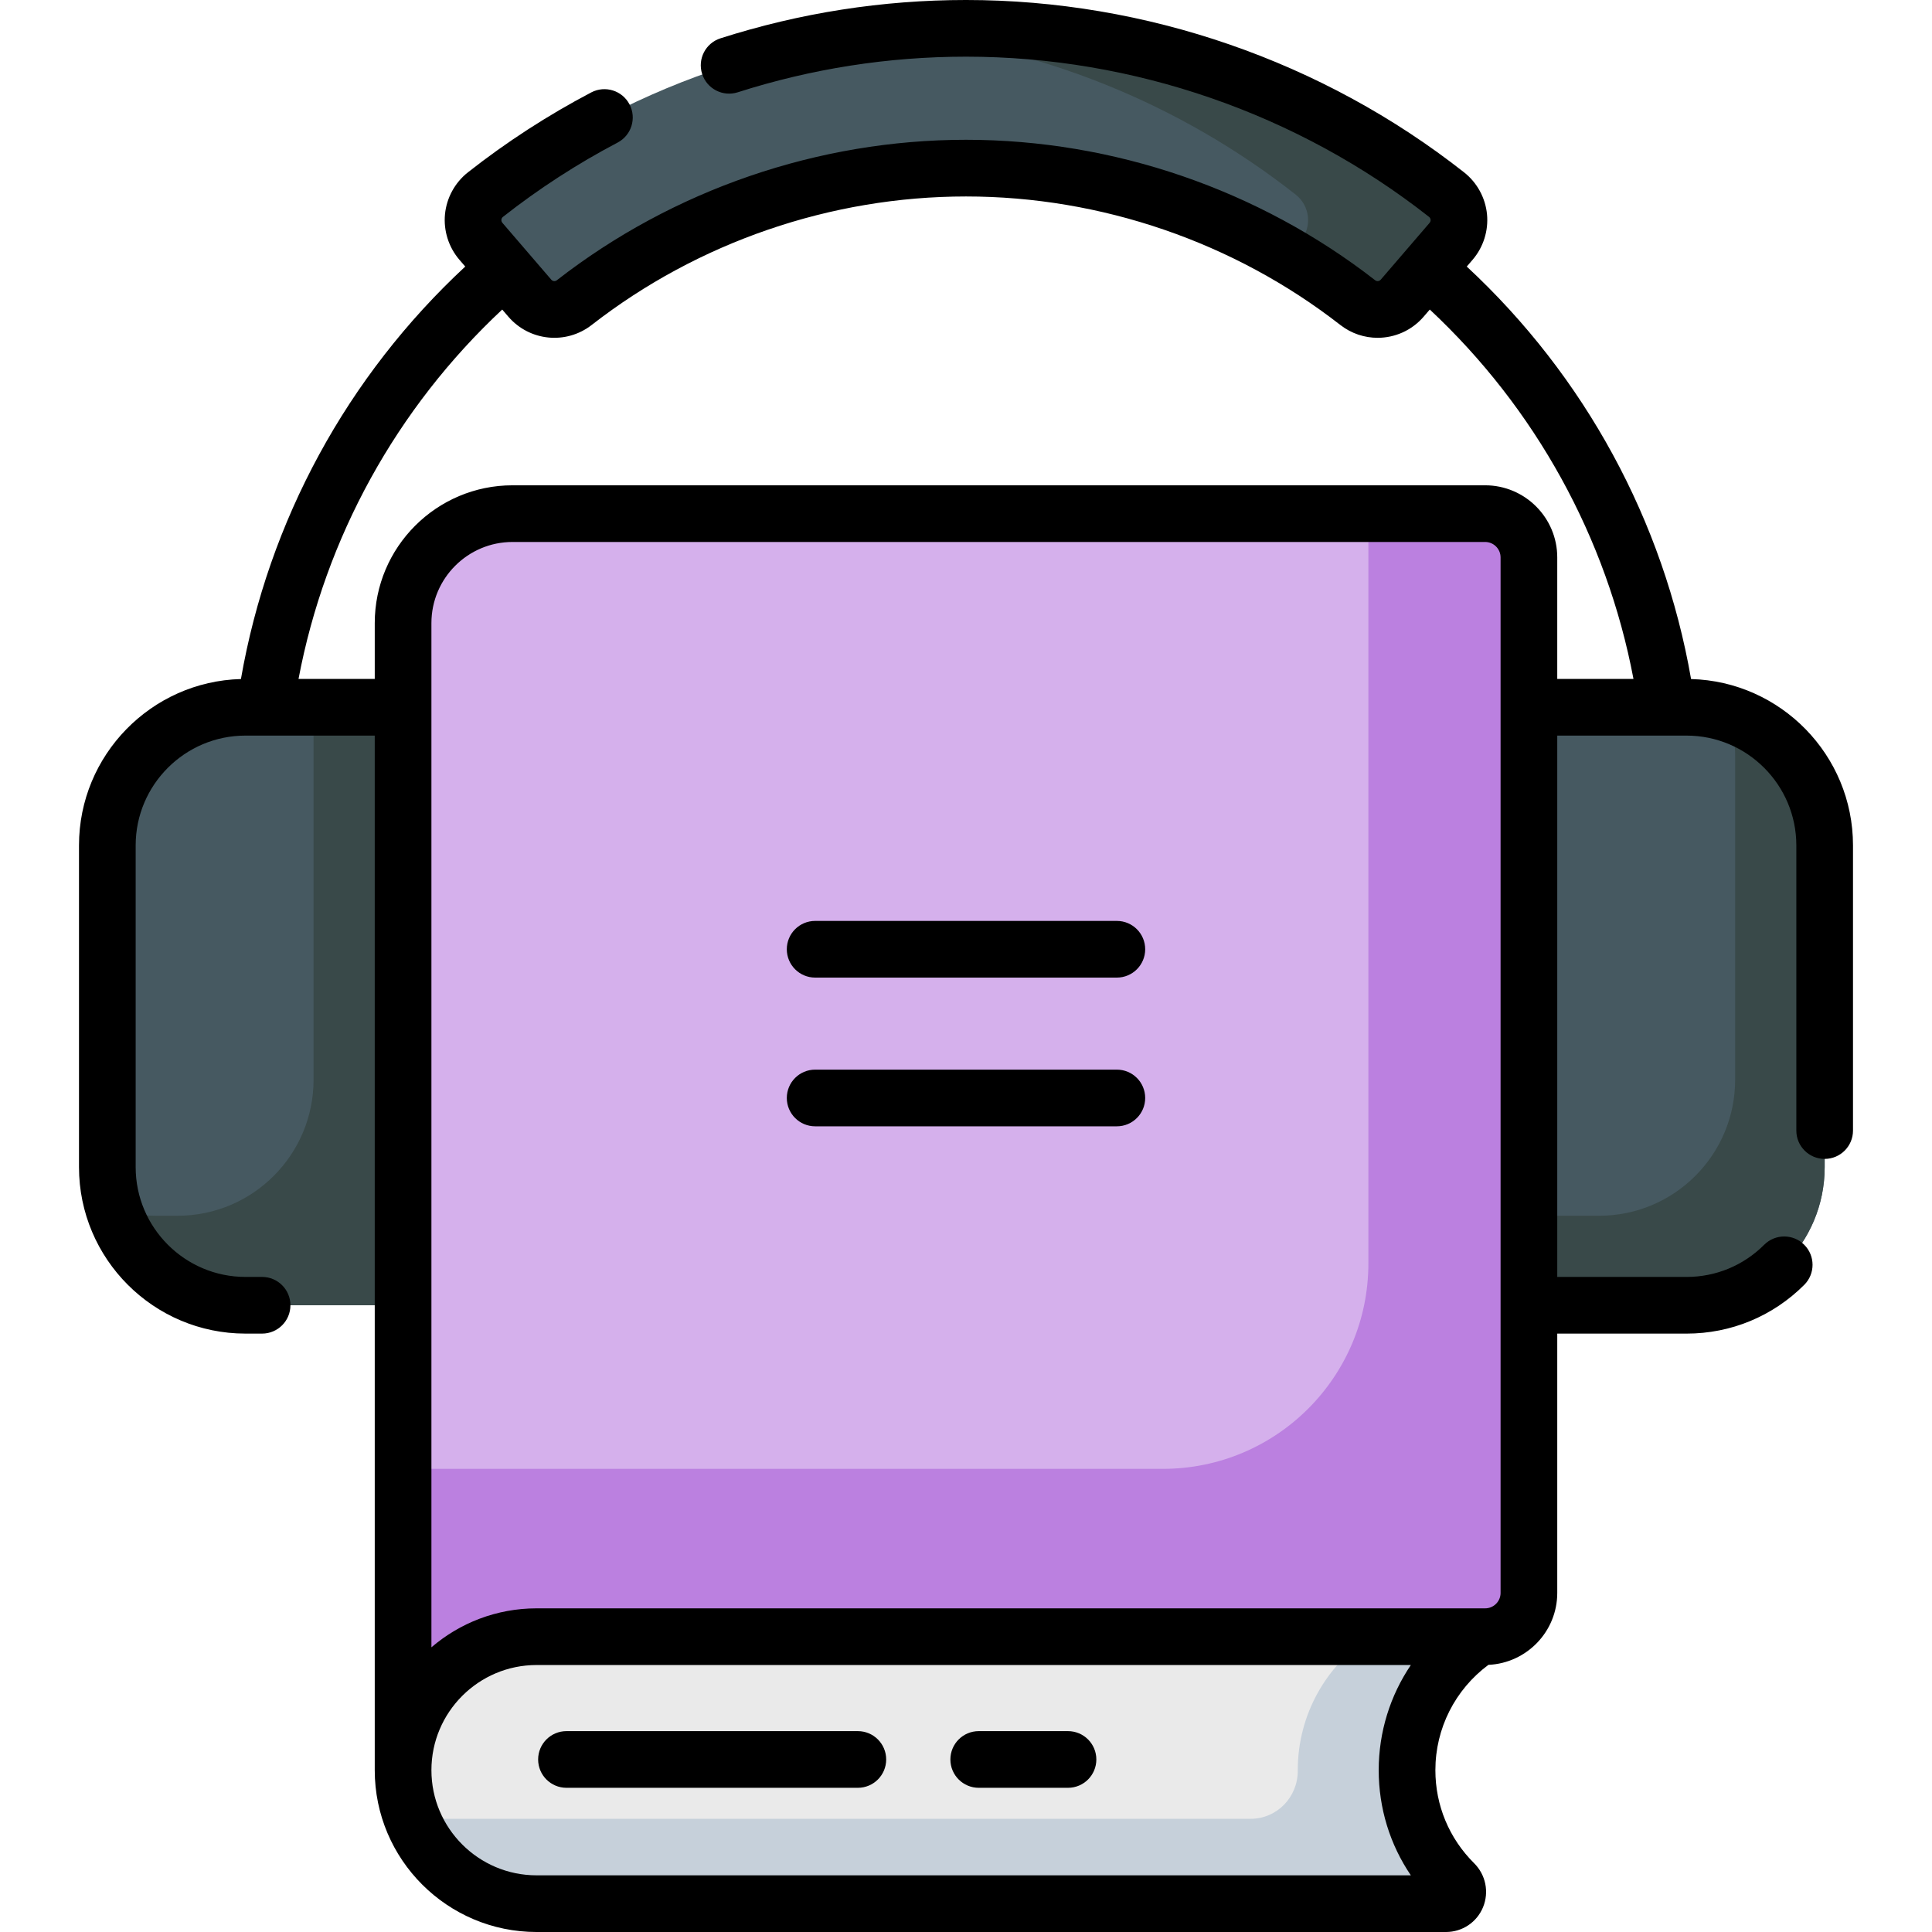 <svg id="Capa_1" enable-background="new 0 0 512 512" height="512" viewBox="0 0 512 512" width="512" xmlns="http://www.w3.org/2000/svg"><g><g><path d="m65.006 345.909h46.821v-158.479h-46.821c-20.193 0-36.563 16.37-36.563 36.563v85.354c.001 20.192 16.371 36.562 36.563 36.562z" fill="#465961"/></g><g><path d="m446.994 345.909h-46.821v-158.479h46.821c20.193 0 36.563 16.37 36.563 36.563v85.354c-.001 20.192-16.371 36.562-36.563 36.562z" fill="#465961"/></g><g><path d="m83.098 187.43v98.711c0 19.907-16.138 36.044-36.044 36.044h-5.725c-3.889 0-7.633-.612-11.149-1.735 4.717 14.764 18.543 25.458 34.872 25.458h46.776v-158.478z" fill="#394949"/></g><g><path d="m458.098 189.165c1.123 3.516 1.735 7.261 1.735 11.149v85.827c0 19.907-16.138 36.044-36.044 36.044h-23.616v23.723h46.776c20.218 0 36.607-16.39 36.607-36.607v-85.264c0-16.328-10.694-30.155-25.458-34.872z" fill="#394949"/></g><g><g><path d="m371.596 79.019c-2.985 3.471-8.168 3.99-11.78 1.177-29.58-23.039-66.132-35.641-103.816-35.641s-74.236 12.602-103.816 35.641c-3.612 2.813-8.794 2.295-11.78-1.177l-12.964-15.076c-3.192-3.712-2.643-9.34 1.206-12.367 36.205-28.479 81.081-44.067 127.354-44.067s91.149 15.588 127.355 44.067c3.848 3.027 4.398 8.655 1.206 12.367z" fill="#465961"/></g></g><g><g><path d="m383.354 51.576c-36.205-28.479-81.081-44.067-127.354-44.067-6.7 0-13.37.337-19.99.983 39.096 3.812 76.402 18.729 107.365 43.084 3.848 3.027 4.398 8.655 1.206 12.367l-3.227 3.753c6.399 3.744 12.571 7.911 18.463 12.5 3.612 2.814 8.794 2.295 11.78-1.176l12.964-15.076c3.191-3.713 2.642-9.341-1.207-12.368z" fill="#394949"/></g></g><g><g><g><path d="m393.577 136.119h-257.75c-16.02 0-29.006 12.986-29.006 29.006v221.565 82.424c0-19.538 15.839-35.377 35.377-35.377h20.852 230.527c6.408 0 11.602-5.195 11.602-11.602v-274.413c0-6.408-5.194-11.603-11.602-11.603z" fill="#d5b0ec"/></g></g><g><g><path d="m372.881 469.114c0-14.805 7.616-27.825 19.137-35.377h-249.82c-19.538 0-35.377 15.839-35.377 35.377 0 19.538 15.839 35.376 35.377 35.376h241c2.826 0 4.167-3.407 2.163-5.399-7.707-7.654-12.48-18.256-12.48-29.977z" fill="#eaeaea"/></g></g><g><g><path d="m393.577 136.119h-30.94v198.681c0 30.078-24.383 54.462-54.462 54.462h-187.668-13.686v79.853c0-19.538 15.839-35.377 35.377-35.377h20.852 230.527c6.408 0 11.602-5.195 11.602-11.602v-274.414c0-6.408-5.194-11.603-11.602-11.603z" fill="#bb80e0"/></g></g><g><g><path d="m372.881 469.114c0-14.805 7.616-27.825 19.137-35.377h-28.957c-11.522 7.552-19.138 20.572-19.138 35.377v.135c.022 7.004-5.498 12.753-12.502 12.753h-222.168c5.153 13.162 17.956 22.489 32.944 22.489h220.864 20.136c2.826 0 4.167-3.407 2.162-5.398-7.704-7.656-12.478-18.258-12.478-29.979z" fill="#c6d0da"/></g></g></g><g><path d="m295.979 244.054h-79.958c-4.147 0-7.509 3.362-7.509 7.509s3.362 7.509 7.509 7.509h79.958c4.147 0 7.509-3.362 7.509-7.509s-3.362-7.509-7.509-7.509z"/><path d="m295.979 283.466h-79.958c-4.147 0-7.509 3.362-7.509 7.509s3.362 7.509 7.509 7.509h79.958c4.147 0 7.509-3.362 7.509-7.509s-3.362-7.509-7.509-7.509z"/><path d="m448.15 179.952c-7.287-41.893-28.153-80.256-59.444-109.313l1.547-1.799c2.85-3.314 4.242-7.711 3.818-12.063-.424-4.353-2.638-8.399-6.075-11.102-37.443-29.454-84.32-45.675-131.996-45.675-22.107 0-43.997 3.416-65.064 10.154-3.95 1.263-6.128 5.49-4.865 9.44s5.491 6.126 9.44 4.865c19.585-6.264 39.937-9.44 60.489-9.44 44.323 0 87.903 15.08 122.713 42.461.303.238.391.541.411.753.021.211-.007.524-.257.815l-12.964 15.076c-.374.435-1.019.5-1.472.149-30.821-24.007-69.329-37.228-108.431-37.228s-77.61 13.221-108.43 37.226c-.451.351-1.099.286-1.472-.149l-12.964-15.076c-.25-.291-.278-.604-.257-.815.021-.212.109-.515.412-.754 9.475-7.453 19.696-14.077 30.379-19.687 3.672-1.928 5.085-6.468 3.157-10.139-1.929-3.672-6.468-5.086-10.139-3.157-11.494 6.036-22.49 13.162-32.682 21.179-3.437 2.704-5.651 6.75-6.075 11.103-.423 4.352.968 8.749 3.818 12.063l1.547 1.8c-31.291 29.057-52.157 67.419-59.444 109.312-23.771.641-42.915 20.163-42.915 44.086v85.264c0 24.326 19.791 44.117 44.117 44.117h4.407c4.147 0 7.509-3.362 7.509-7.509s-3.362-7.509-7.509-7.509h-4.407c-16.045 0-29.098-13.054-29.098-29.098v-85.264c0-16.045 13.054-29.098 29.098-29.098h34.26v274.175c0 23.647 19.238 42.886 42.886 42.886h241c4.322 0 8.177-2.576 9.82-6.562 1.657-4.017.728-8.599-2.365-11.673-6.617-6.575-10.262-15.329-10.262-24.651 0-11.067 5.219-21.352 14.054-27.912 10.134-.458 18.244-8.822 18.244-19.068v-68.717h34.26c11.784 0 22.863-4.589 31.195-12.922 2.933-2.932 2.933-7.687 0-10.619-2.932-2.932-7.687-2.932-10.619 0-5.496 5.496-12.803 8.523-20.576 8.523h-34.26v-143.46h34.26c16.045 0 29.098 13.054 29.098 29.098v75.574c0 4.147 3.362 7.509 7.509 7.509s7.509-3.362 7.509-7.509v-75.574c0-23.923-19.144-43.445-42.915-44.086zm-50.48 242.183c0 2.257-1.836 4.093-4.093 4.093h-251.379c-10.632 0-20.366 3.898-27.868 10.328v-271.431c0-11.853 9.644-21.497 21.497-21.497h257.749c2.257 0 4.093 1.836 4.093 4.093v274.414zm-23.78 74.847h-231.693c-15.366 0-27.867-12.501-27.867-27.867 0-15.367 12.501-27.868 27.868-27.868h231.692c-5.481 8.103-8.518 17.758-8.518 27.868 0 10.085 2.977 19.705 8.518 27.867zm19.686-368.372h-257.749c-20.135 0-36.515 16.381-36.515 36.515v14.795h-20.2c7.087-37.454 25.976-71.719 53.98-97.889l1.62 1.884c5.604 6.517 15.307 7.485 22.087 2.205 28.195-21.961 63.426-34.056 99.201-34.056s71.006 12.095 99.202 34.056c2.936 2.287 6.42 3.402 9.882 3.402 4.532 0 9.028-1.912 12.205-5.607l1.62-1.884c28.003 26.17 46.892 60.435 53.979 97.889h-20.2v-32.199c0-10.538-8.573-19.111-19.112-19.111z"/><path d="m227.34 458.768h-77.22c-4.147 0-7.509 3.362-7.509 7.509s3.362 7.509 7.509 7.509h77.22c4.147 0 7.509-3.362 7.509-7.509s-3.362-7.509-7.509-7.509z"/><path d="m283.033 458.768h-23.661c-4.147 0-7.509 3.362-7.509 7.509s3.362 7.509 7.509 7.509h23.661c4.147 0 7.509-3.362 7.509-7.509s-3.362-7.509-7.509-7.509z"/></g></g></svg>